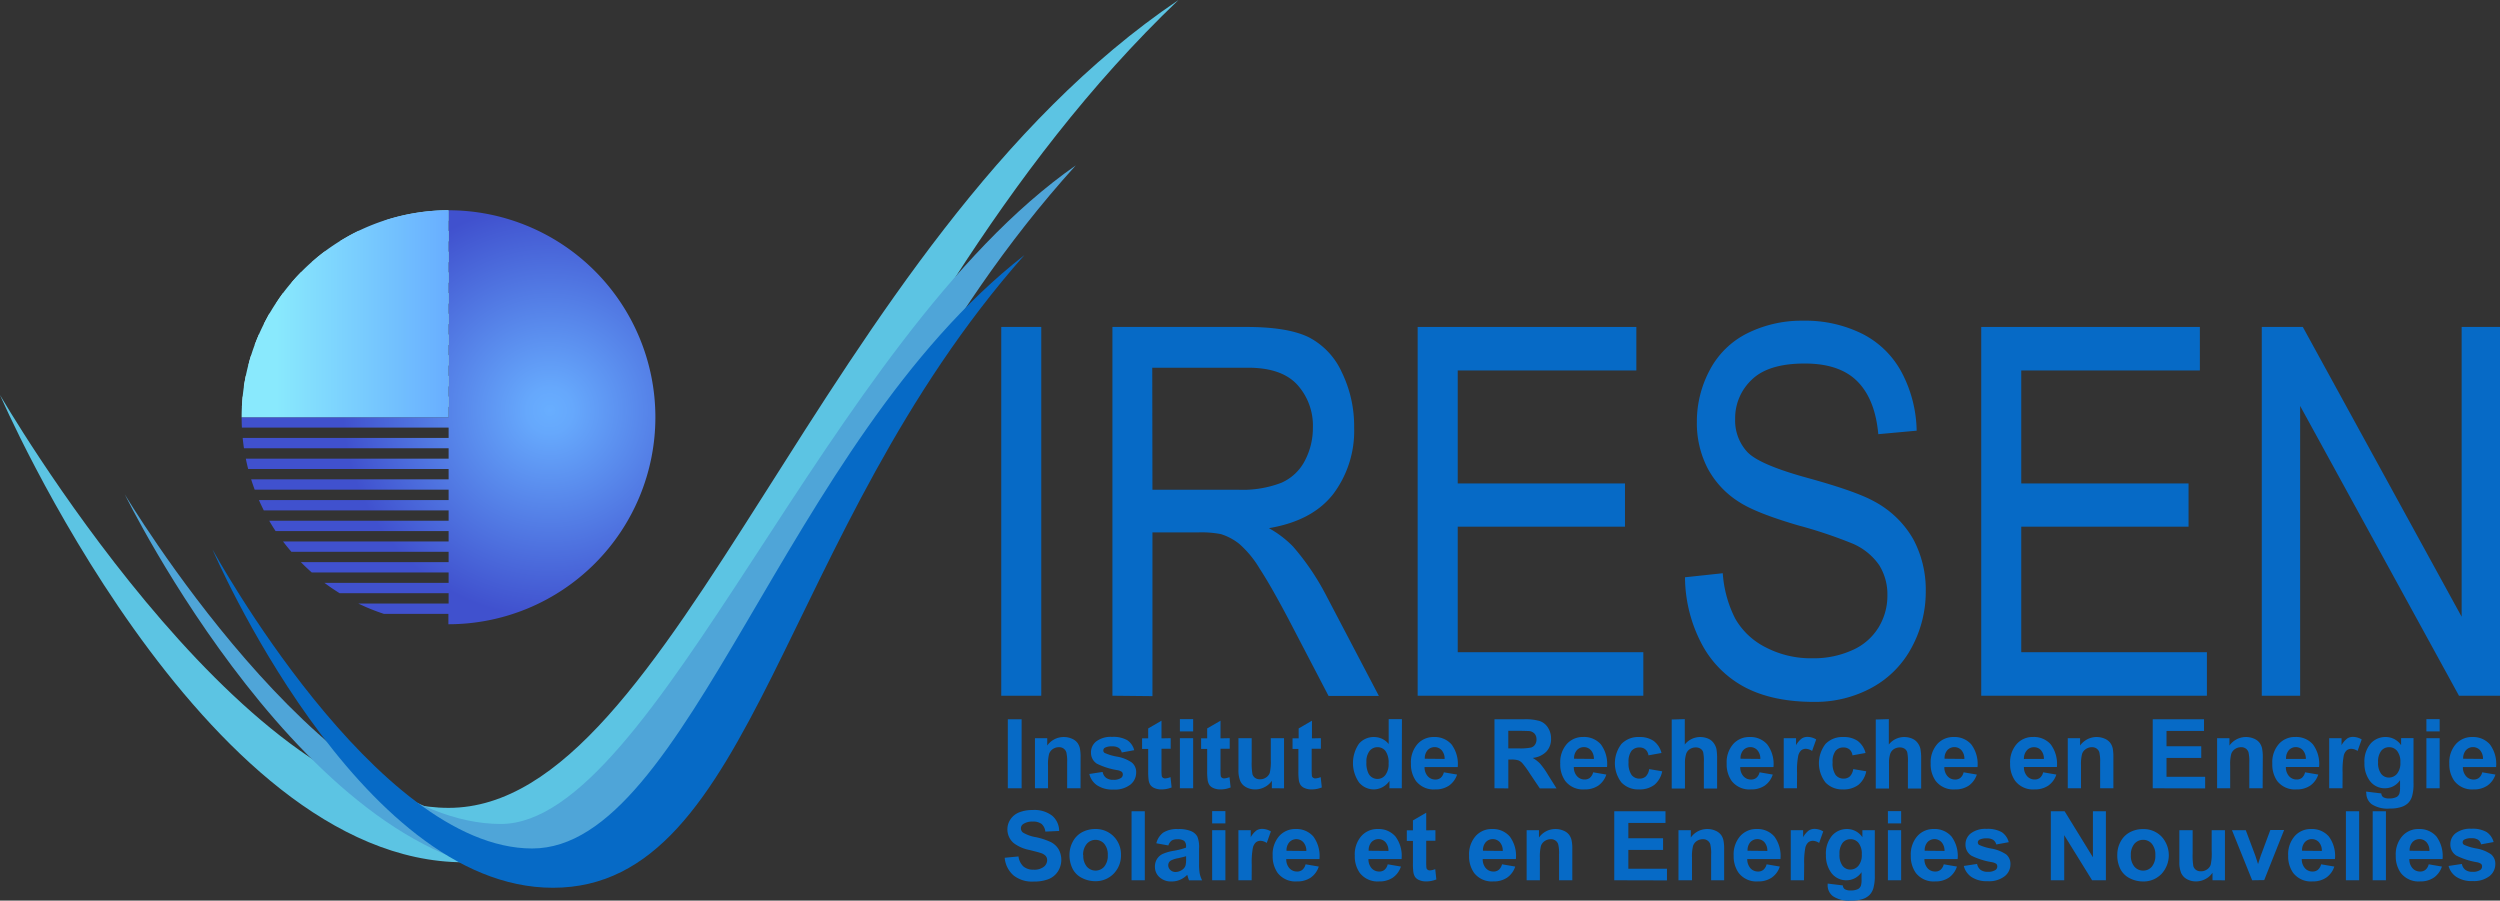<svg xmlns="http://www.w3.org/2000/svg" xmlns:xlink="http://www.w3.org/1999/xlink" viewBox="0 0 543.5 195.79"><rect x="0" y="0" width="543.5" height="195.79" fill="#333333" stroke="none"/><defs><style>.cls-1{fill:url(#radial-gradient);}.cls-2{fill:url(#radial-gradient-2);}.cls-3{fill:url(#linear-gradient);}.cls-4{fill:#5cc4e3;}.cls-5{fill:#4fa5d8;}.cls-6{fill:#066ac6;}</style><radialGradient id="radial-gradient" cx="119.53" cy="89.21" r="45" gradientUnits="userSpaceOnUse"><stop offset="0" stop-color="#68aeff"/><stop offset="0.11" stop-color="#66a8fc"/><stop offset="1" stop-color="#4051ce"/></radialGradient><radialGradient id="radial-gradient-2" cx="67.08" cy="83.54" r="36.08" gradientUnits="userSpaceOnUse"><stop offset="0" stop-color="#fff"/><stop offset="1" stop-color="#89e9fd"/></radialGradient><linearGradient id="linear-gradient" x1="52.53" y1="68.21" x2="97.53" y2="68.21" gradientUnits="userSpaceOnUse"><stop offset="0.17" stop-color="#89e9fd"/><stop offset="1" stop-color="#68aeff"/></linearGradient></defs><g id="Layer_2" data-name="Layer 2"><g id="Gradient_-_Light_Background" data-name="Gradient - Light Background"><g id="Gradient_-_Light_Background-2" data-name="Gradient - Light Background"><path class="cls-1" d="M97.53,45.71v45h-45q0,1.14.06,2.25H97.53v2.25H52.76c.07.76.17,1.51.28,2.25H97.53v2.25H53.44q.23,1.14.51,2.25H97.53v2.25H54.6c.24.76.5,1.51.77,2.25H97.53v2.25H56.29c.33.77.69,1.51,1.06,2.25H97.53v2.25h-39c.44.77.9,1.52,1.39,2.25H97.53v2.25h-36c.58.78,1.19,1.52,1.82,2.25H97.53v2.25H65.41c.76.78,1.56,1.53,2.37,2.25H97.53v2.25h-27q1.6,1.2,3.3,2.25h23.7v2.25H77.9a43.65,43.65,0,0,0,5.58,2.25h14v2.25a45,45,0,0,0,0-90Z"/><path class="cls-2" d="M57.35,70.46H97.53V68.21h-39C58.14,69,57.74,69.7,57.35,70.46Z"/><path class="cls-2" d="M67.78,57H97.53V54.71h-27C69.58,55.43,68.67,56.18,67.78,57Z"/><path class="cls-2" d="M54,79.46H97.53V77.21H54.6C54.36,78,54.15,78.71,54,79.46Z"/><path class="cls-2" d="M55.37,75H97.53V72.71H56.29C56,73.45,55.66,74.2,55.37,75Z"/><path class="cls-2" d="M60,66H97.53V63.71h-36C61,64.45,60.46,65.2,60,66Z"/><path class="cls-2" d="M63.35,61.46H97.53V59.21H65.41C64.7,59.94,64,60.69,63.35,61.46Z"/><path class="cls-2" d="M73.83,52.46h23.7V50.21H77.9C76.5,50.89,75.15,51.65,73.83,52.46Z"/><path class="cls-2" d="M53,84H97.53V81.71H53.44C53.28,82.46,53.15,83.21,53,84Z"/><path class="cls-2" d="M83.48,48h14V45.71A45,45,0,0,0,83.48,48Z"/><path class="cls-2" d="M52.59,88.46H97.53V86.21H52.76C52.68,87,52.63,87.71,52.59,88.46Z"/><path id="Under_Ciel" data-name="Under Ciel" class="cls-3" d="M97.53,45.71a45,45,0,0,0-45,45h45Z"/><path class="cls-4" d="M0,85.86s51.92,89.77,97.53,89.77C147,175.63,177.7,53,256.2,0c-77.5,74-96.3,187.46-155.33,187.46C43.85,187.46,0,85.86,0,85.86Z"/><path class="cls-5" d="M27.12,107.46s42.74,71.67,81.75,71.67c33.66,0,70.66-105.29,125-143.17-61.38,67.76-67.12,154-117.59,154C67.52,190,27.12,107.46,27.12,107.46Z"/><path class="cls-6" d="M46.2,119.46s35.5,65,69.5,65,54.5-88,107-129C169.2,116,164.2,193,120.2,193,77.7,193,46.2,119.46,46.2,119.46Z"/><path class="cls-6" d="M217.67,151.25V71.08h8.7v80.17Z"/><path class="cls-6" d="M241.84,151.25V71.08H271q8.79,0,13.37,2.16a15.9,15.9,0,0,1,7.31,7.63A26.71,26.71,0,0,1,294.39,93a22.79,22.79,0,0,1-4.53,14.38q-4.53,5.85-14,7.44a22.75,22.75,0,0,1,5.25,4,54.18,54.18,0,0,1,7.22,10.66l11.44,21.82H288.83l-8.7-16.68q-3.81-7.22-6.28-11a22.26,22.26,0,0,0-4.41-5.36,12.28,12.28,0,0,0-4-2.14,21.89,21.89,0,0,0-4.84-.38H250.54v35.6Zm8.7-44.78h18.7a23.4,23.4,0,0,0,9.32-1.51,10.49,10.49,0,0,0,5.12-4.81A15.22,15.22,0,0,0,285.42,93,13.22,13.22,0,0,0,282,83.61q-3.39-3.67-10.7-3.67h-20.8Z"/><path class="cls-6" d="M308.2,151.25V71.08h47.54v9.46H316.91V105.1h36.36v9.4H316.91v27.29h40.35v9.46Z"/><path class="cls-6" d="M366.32,125.5l8.21-.88a25.5,25.5,0,0,0,2.71,9.87,15.73,15.73,0,0,0,6.62,6.24A21.26,21.26,0,0,0,394,143.11a20.36,20.36,0,0,0,8.79-1.81,12.59,12.59,0,0,0,5.67-5,13.21,13.21,0,0,0,1.86-6.86,12,12,0,0,0-1.79-6.59,13.44,13.44,0,0,0-5.92-4.73,100.61,100.61,0,0,0-11.71-3.91q-9.06-2.66-12.69-5a19.44,19.44,0,0,1-7-7.46,21.36,21.36,0,0,1-2.31-10,23.73,23.73,0,0,1,2.83-11.35,18.58,18.58,0,0,1,8.25-8A26.47,26.47,0,0,1,392,69.72a27.77,27.77,0,0,1,12.9,2.87A19.83,19.83,0,0,1,413.45,81a28,28,0,0,1,3.23,12.63l-8.34.76q-.68-7.59-4.55-11.48t-11.46-3.88q-7.89,0-11.5,3.52a11.47,11.47,0,0,0-3.61,8.51,10.09,10.09,0,0,0,2.56,7.11q2.5,2.79,13.11,5.71T407.44,109a21.26,21.26,0,0,1,8.48,8.18,23.22,23.22,0,0,1,2.74,11.4,25.37,25.37,0,0,1-3,12.06,21.35,21.35,0,0,1-8.63,8.81,25.6,25.6,0,0,1-12.67,3.14q-8.93,0-15-3.17a22.58,22.58,0,0,1-9.47-9.54A31.52,31.52,0,0,1,366.32,125.5Z"/><path class="cls-6" d="M430.72,151.25V71.08h47.53v9.46H439.42V105.1h36.37v9.4H439.42v27.29h40.36v9.46Z"/><path class="cls-6" d="M491.71,151.25V71.08h8.92l34.53,63V71.08h8.34v80.17h-8.92l-34.53-63v63Z"/><path class="cls-6" d="M219.1,171.37v-15h3v15Z"/><path class="cls-6" d="M234.91,171.37H232v-5.56a8.84,8.84,0,0,0-.18-2.28,1.69,1.69,0,0,0-.6-.8,1.66,1.66,0,0,0-1-.29,2.36,2.36,0,0,0-1.35.41,2.11,2.11,0,0,0-.81,1.09,9.23,9.23,0,0,0-.22,2.5v4.93H225V160.48h2.67v1.6a4.37,4.37,0,0,1,3.59-1.85,4.26,4.26,0,0,1,1.74.35,3,3,0,0,1,1.2.87,3.12,3.12,0,0,1,.56,1.21,8.81,8.81,0,0,1,.16,1.94Z"/><path class="cls-6" d="M236.82,168.26l2.89-.44a2.1,2.1,0,0,0,.75,1.28,2.54,2.54,0,0,0,1.58.43,2.82,2.82,0,0,0,1.68-.41.91.91,0,0,0,.38-.76.77.77,0,0,0-.21-.55,2.39,2.39,0,0,0-1-.38,15.66,15.66,0,0,1-4.42-1.4,2.81,2.81,0,0,1-1.29-2.45,3,3,0,0,1,1.12-2.38,5.22,5.22,0,0,1,3.46-1,6.14,6.14,0,0,1,3.33.73,3.75,3.75,0,0,1,1.49,2.16l-2.71.5a1.69,1.69,0,0,0-.67-1,2.44,2.44,0,0,0-1.39-.33,3.19,3.19,0,0,0-1.63.31.7.7,0,0,0-.32.59.63.63,0,0,0,.28.52,11,11,0,0,0,2.69.81,8.13,8.13,0,0,1,3.22,1.28A2.67,2.67,0,0,1,247,168a3.31,3.31,0,0,1-1.25,2.57,5.52,5.52,0,0,1-3.7,1.08,6,6,0,0,1-3.52-.91A4.12,4.12,0,0,1,236.82,168.26Z"/><path class="cls-6" d="M254.51,160.48v2.3h-2v4.39a10.32,10.32,0,0,0,.06,1.55.57.57,0,0,0,.25.36.81.81,0,0,0,.49.15,3.9,3.9,0,0,0,1.16-.28l.24,2.24a5.85,5.85,0,0,1-2.27.43,3.55,3.55,0,0,1-1.41-.27,2.14,2.14,0,0,1-.92-.67,2.68,2.68,0,0,1-.4-1.12,14.52,14.52,0,0,1-.09-2v-4.74h-1.33v-2.3h1.33v-2.16l2.89-1.68v3.84Z"/><path class="cls-6" d="M256.51,159v-2.66h2.88V159Zm0,12.37V160.48h2.88v10.89Z"/><path class="cls-6" d="M267.34,160.48v2.3h-2v4.39a13.13,13.13,0,0,0,.05,1.55.63.63,0,0,0,.26.36.77.77,0,0,0,.49.15,3.86,3.86,0,0,0,1.15-.28l.25,2.24a5.87,5.87,0,0,1-2.28.43,3.53,3.53,0,0,1-1.4-.27,2.08,2.08,0,0,1-.92-.67,2.68,2.68,0,0,1-.4-1.12,14,14,0,0,1-.1-2v-4.74h-1.32v-2.3h1.32v-2.16l2.9-1.68v3.84Z"/><path class="cls-6" d="M276.5,171.37v-1.63a4.14,4.14,0,0,1-1.56,1.37,4.35,4.35,0,0,1-2.05.51,4.05,4.05,0,0,1-2-.49,2.84,2.84,0,0,1-1.26-1.35,6,6,0,0,1-.39-2.41v-6.89h2.88v5a14.37,14.37,0,0,0,.16,2.82,1.57,1.57,0,0,0,.58.82,1.8,1.8,0,0,0,1.07.3,2.26,2.26,0,0,0,1.32-.4,2.05,2.05,0,0,0,.8-1,11.28,11.28,0,0,0,.22-2.94v-4.59h2.88v10.89Z"/><path class="cls-6" d="M287.16,160.48v2.3h-2v4.39a13.13,13.13,0,0,0,.05,1.55.63.63,0,0,0,.26.36.79.79,0,0,0,.49.15,4,4,0,0,0,1.16-.28l.24,2.24a5.85,5.85,0,0,1-2.27.43,3.55,3.55,0,0,1-1.41-.27,2.08,2.08,0,0,1-.92-.67,2.68,2.68,0,0,1-.4-1.12,14.52,14.52,0,0,1-.09-2v-4.74H281v-2.3h1.33v-2.16l2.89-1.68v3.84Z"/><path class="cls-6" d="M304.75,171.37h-2.68v-1.6a4.3,4.3,0,0,1-1.57,1.39,4.13,4.13,0,0,1-1.83.46,4.17,4.17,0,0,1-3.22-1.52,7.41,7.41,0,0,1,0-8.43,4.23,4.23,0,0,1,3.29-1.44,4.09,4.09,0,0,1,3.16,1.52v-5.41h2.88Zm-7.69-5.68a5,5,0,0,0,.48,2.52,2.17,2.17,0,0,0,1.95,1.13,2.12,2.12,0,0,0,1.69-.85,3.9,3.9,0,0,0,.7-2.52,4.31,4.31,0,0,0-.68-2.71,2.14,2.14,0,0,0-1.73-.82,2.16,2.16,0,0,0-1.72.81A3.72,3.72,0,0,0,297.06,165.69Z"/><path class="cls-6" d="M313.89,167.9l2.88.49a4.75,4.75,0,0,1-1.75,2.4,5.16,5.16,0,0,1-3,.83,4.87,4.87,0,0,1-4.21-1.86,6.28,6.28,0,0,1-1.07-3.75,6,6,0,0,1,1.41-4.24,4.66,4.66,0,0,1,3.58-1.54,4.85,4.85,0,0,1,3.84,1.61,7.15,7.15,0,0,1,1.34,4.92H309.7a2.87,2.87,0,0,0,.7,2,2.16,2.16,0,0,0,1.66.71,1.75,1.75,0,0,0,1.14-.37A2.24,2.24,0,0,0,313.89,167.9Zm.17-2.91a2.77,2.77,0,0,0-.65-1.9,2.07,2.07,0,0,0-3.05,0,2.63,2.63,0,0,0-.61,1.86Z"/><path class="cls-6" d="M324.9,171.37v-15h6.39a10.91,10.91,0,0,1,3.5.4,3.46,3.46,0,0,1,1.75,1.44,4.31,4.31,0,0,1,.66,2.37,4,4,0,0,1-1,2.8,4.83,4.83,0,0,1-3,1.39,7,7,0,0,1,1.63,1.26,16.91,16.91,0,0,1,1.72,2.44l1.84,2.93h-3.63l-2.2-3.27a19,19,0,0,0-1.6-2.21,2.31,2.31,0,0,0-.91-.63,5.09,5.09,0,0,0-1.53-.17h-.61v6.28Zm3-8.67h2.24a11.64,11.64,0,0,0,2.73-.19,1.57,1.57,0,0,0,.85-.64,1.9,1.9,0,0,0,.31-1.12,1.8,1.8,0,0,0-.4-1.23,1.88,1.88,0,0,0-1.15-.59c-.24,0-1-.05-2.21-.05h-2.37Z"/><path class="cls-6" d="M346.35,167.9l2.87.49a4.75,4.75,0,0,1-1.75,2.4,5.14,5.14,0,0,1-3,.83,4.85,4.85,0,0,1-4.2-1.86A6.21,6.21,0,0,1,339.2,166a6,6,0,0,1,1.41-4.24,4.66,4.66,0,0,1,3.58-1.54,4.85,4.85,0,0,1,3.84,1.61,7.15,7.15,0,0,1,1.34,4.92h-7.22a2.87,2.87,0,0,0,.7,2,2.16,2.16,0,0,0,1.66.71,1.75,1.75,0,0,0,1.14-.37A2.25,2.25,0,0,0,346.35,167.9Zm.16-2.91a2.77,2.77,0,0,0-.65-1.9,2.07,2.07,0,0,0-3.05,0,2.67,2.67,0,0,0-.61,1.86Z"/><path class="cls-6" d="M361.21,163.7l-2.84.51a2,2,0,0,0-.65-1.28,1.93,1.93,0,0,0-1.31-.43,2.17,2.17,0,0,0-1.72.74,3.82,3.82,0,0,0-.64,2.49,4.39,4.39,0,0,0,.65,2.74,2.13,2.13,0,0,0,1.75.8,2,2,0,0,0,1.34-.47,2.82,2.82,0,0,0,.74-1.6l2.83.48a5.05,5.05,0,0,1-1.69,2.94,5.29,5.29,0,0,1-3.36,1,5,5,0,0,1-3.81-1.51,6.86,6.86,0,0,1,0-8.37,5.06,5.06,0,0,1,3.85-1.51,5.29,5.29,0,0,1,3.17.86A4.73,4.73,0,0,1,361.21,163.7Z"/><path class="cls-6" d="M366.27,156.34v5.52a4.27,4.27,0,0,1,3.33-1.63,4.35,4.35,0,0,1,1.8.37,2.92,2.92,0,0,1,1.2,1,3.38,3.38,0,0,1,.56,1.27,12.28,12.28,0,0,1,.14,2.16v6.39h-2.88v-5.75a8.64,8.64,0,0,0-.16-2.18,1.43,1.43,0,0,0-.58-.73,1.87,1.87,0,0,0-1-.27,2.39,2.39,0,0,0-1.28.35,2,2,0,0,0-.83,1.05,6.39,6.39,0,0,0-.26,2.07v5.46h-2.88v-15Z"/><path class="cls-6" d="M382.53,167.9l2.87.49a4.74,4.74,0,0,1-1.74,2.4,5.16,5.16,0,0,1-3,.83,4.87,4.87,0,0,1-4.21-1.86,6.21,6.21,0,0,1-1.07-3.75,6,6,0,0,1,1.41-4.24,4.64,4.64,0,0,1,3.58-1.54,4.82,4.82,0,0,1,3.83,1.61,7.09,7.09,0,0,1,1.35,4.92h-7.22a2.87,2.87,0,0,0,.7,2,2.14,2.14,0,0,0,1.66.71,1.75,1.75,0,0,0,1.14-.37A2.24,2.24,0,0,0,382.53,167.9Zm.17-2.91a2.77,2.77,0,0,0-.65-1.9,2.08,2.08,0,0,0-3.06,0,2.62,2.62,0,0,0-.6,1.86Z"/><path class="cls-6" d="M390.66,171.37h-2.88V160.48h2.68V162a4.76,4.76,0,0,1,1.24-1.45,2.27,2.27,0,0,1,1.24-.35,3.69,3.69,0,0,1,1.9.55l-.89,2.51a2.59,2.59,0,0,0-1.36-.47,1.6,1.6,0,0,0-1,.33,2.29,2.29,0,0,0-.66,1.21,16.24,16.24,0,0,0-.25,3.65Z"/><path class="cls-6" d="M405.57,163.7l-2.84.51a2,2,0,0,0-.65-1.28,2,2,0,0,0-1.32-.43,2.15,2.15,0,0,0-1.71.74,3.82,3.82,0,0,0-.64,2.49,4.39,4.39,0,0,0,.65,2.74,2.13,2.13,0,0,0,1.75.8,2,2,0,0,0,1.34-.47,2.82,2.82,0,0,0,.74-1.6l2.83.48a5.05,5.05,0,0,1-1.69,2.94,5.29,5.29,0,0,1-3.36,1,5,5,0,0,1-3.81-1.51,6.86,6.86,0,0,1,0-8.37,5.06,5.06,0,0,1,3.85-1.51,5.29,5.29,0,0,1,3.17.86A4.73,4.73,0,0,1,405.57,163.7Z"/><path class="cls-6" d="M410.63,156.34v5.52a4.27,4.27,0,0,1,3.33-1.63,4.39,4.39,0,0,1,1.8.37,2.92,2.92,0,0,1,1.2,1,3.21,3.21,0,0,1,.55,1.27,11.17,11.17,0,0,1,.15,2.16v6.39h-2.88v-5.75a8.64,8.64,0,0,0-.16-2.18,1.43,1.43,0,0,0-.58-.73,1.89,1.89,0,0,0-1-.27,2.39,2.39,0,0,0-1.28.35,2,2,0,0,0-.83,1.05,6.39,6.39,0,0,0-.26,2.07v5.46h-2.88v-15Z"/><path class="cls-6" d="M426.89,167.9l2.87.49a4.74,4.74,0,0,1-1.74,2.4,5.16,5.16,0,0,1-3,.83,4.87,4.87,0,0,1-4.21-1.86,6.21,6.21,0,0,1-1.08-3.75,6,6,0,0,1,1.42-4.24,4.64,4.64,0,0,1,3.58-1.54,4.82,4.82,0,0,1,3.83,1.61,7.09,7.09,0,0,1,1.35,4.92H422.7a2.87,2.87,0,0,0,.7,2,2.14,2.14,0,0,0,1.66.71,1.75,1.75,0,0,0,1.14-.37A2.24,2.24,0,0,0,426.89,167.9Zm.17-2.91a2.77,2.77,0,0,0-.65-1.9,2.08,2.08,0,0,0-3.06,0,2.62,2.62,0,0,0-.6,1.86Z"/><path class="cls-6" d="M444.18,167.9l2.87.49a4.69,4.69,0,0,1-1.75,2.4,5.14,5.14,0,0,1-3,.83,4.87,4.87,0,0,1-4.2-1.86A6.21,6.21,0,0,1,437,166a6,6,0,0,1,1.42-4.24,4.62,4.62,0,0,1,3.57-1.54,4.85,4.85,0,0,1,3.84,1.61,7.15,7.15,0,0,1,1.34,4.92H440a2.92,2.92,0,0,0,.7,2,2.16,2.16,0,0,0,1.66.71,1.75,1.75,0,0,0,1.14-.37A2.25,2.25,0,0,0,444.18,167.9Zm.16-2.91a2.76,2.76,0,0,0-.64-1.9,2,2,0,0,0-1.5-.65,2,2,0,0,0-1.56.69A2.67,2.67,0,0,0,440,165Z"/><path class="cls-6" d="M459.45,171.37h-2.88v-5.56a8.84,8.84,0,0,0-.18-2.28,1.57,1.57,0,0,0-.6-.8,1.66,1.66,0,0,0-1-.29,2.31,2.31,0,0,0-1.34.41,2.07,2.07,0,0,0-.82,1.09,9.23,9.23,0,0,0-.22,2.5v4.93h-2.88V160.48h2.68v1.6a4.43,4.43,0,0,1,5.33-1.5,3,3,0,0,1,1.19.87,3.29,3.29,0,0,1,.57,1.21,9.61,9.61,0,0,1,.15,1.94Z"/><path class="cls-6" d="M468,171.37v-15h11.15v2.54H471v3.33h7.55v2.54H471v4.09h8.4v2.53Z"/><path class="cls-6" d="M491.9,171.37H489v-5.56a8.84,8.84,0,0,0-.18-2.28,1.57,1.57,0,0,0-.6-.8,1.66,1.66,0,0,0-1-.29,2.31,2.31,0,0,0-1.34.41,2.07,2.07,0,0,0-.82,1.09,9.23,9.23,0,0,0-.22,2.5v4.93H482V160.48h2.68v1.6a4.43,4.43,0,0,1,5.33-1.5,3,3,0,0,1,1.19.87,3.29,3.29,0,0,1,.57,1.21,9.48,9.48,0,0,1,.16,1.94Z"/><path class="cls-6" d="M501.12,167.9l2.87.49a4.68,4.68,0,0,1-1.74,2.4,5.16,5.16,0,0,1-3,.83,4.87,4.87,0,0,1-4.21-1.86A6.28,6.28,0,0,1,494,166a6,6,0,0,1,1.41-4.24,4.66,4.66,0,0,1,3.58-1.54,4.85,4.85,0,0,1,3.84,1.61,7.15,7.15,0,0,1,1.34,4.92h-7.22a2.87,2.87,0,0,0,.7,2,2.14,2.14,0,0,0,1.66.71,1.75,1.75,0,0,0,1.14-.37A2.24,2.24,0,0,0,501.12,167.9Zm.17-2.91a2.77,2.77,0,0,0-.65-1.9,2.07,2.07,0,0,0-3.05,0A2.63,2.63,0,0,0,497,165Z"/><path class="cls-6" d="M509.26,171.37h-2.89V160.48h2.68V162a4.76,4.76,0,0,1,1.24-1.45,2.27,2.27,0,0,1,1.24-.35,3.69,3.69,0,0,1,1.9.55l-.89,2.51a2.59,2.59,0,0,0-1.36-.47,1.6,1.6,0,0,0-1,.33,2.29,2.29,0,0,0-.66,1.21,17.12,17.12,0,0,0-.24,3.65Z"/><path class="cls-6" d="M514.4,172.09l3.29.4a1.16,1.16,0,0,0,.38.79,2.25,2.25,0,0,0,1.3.3,3.43,3.43,0,0,0,1.69-.33,1.43,1.43,0,0,0,.57-.73,4.27,4.27,0,0,0,.14-1.32v-1.59a3.93,3.93,0,0,1-3.27,1.76,4,4,0,0,1-3.47-1.86,6.28,6.28,0,0,1-1-3.65,6,6,0,0,1,1.32-4.18,4.27,4.27,0,0,1,3.28-1.45A4,4,0,0,1,522,162v-1.53h2.7v9.77a9.73,9.73,0,0,1-.32,2.88,3.55,3.55,0,0,1-.89,1.5,4,4,0,0,1-1.54.85,7.87,7.87,0,0,1-2.42.31,6.29,6.29,0,0,1-3.93-.95,3,3,0,0,1-1.16-2.4C514.39,172.34,514.4,172.22,514.4,172.09ZM517,165.7a3.92,3.92,0,0,0,.67,2.54,2.09,2.09,0,0,0,1.65.8,2.29,2.29,0,0,0,1.79-.82,3.64,3.64,0,0,0,.73-2.45,3.84,3.84,0,0,0-.7-2.51,2.21,2.21,0,0,0-1.76-.82,2.14,2.14,0,0,0-1.71.8A3.78,3.78,0,0,0,517,165.7Z"/><path class="cls-6" d="M527.5,159v-2.66h2.88V159Zm0,12.37V160.48h2.88v10.89Z"/><path class="cls-6" d="M539.64,167.9l2.87.49a4.69,4.69,0,0,1-1.75,2.4,5.14,5.14,0,0,1-3,.83,4.87,4.87,0,0,1-4.2-1.86,6.21,6.21,0,0,1-1.08-3.75,6,6,0,0,1,1.42-4.24,4.62,4.62,0,0,1,3.57-1.54,4.85,4.85,0,0,1,3.84,1.61,7.09,7.09,0,0,1,1.34,4.92h-7.22a2.92,2.92,0,0,0,.7,2,2.16,2.16,0,0,0,1.66.71,1.75,1.75,0,0,0,1.14-.37A2.25,2.25,0,0,0,539.64,167.9Zm.16-2.91a2.76,2.76,0,0,0-.64-1.9,2.08,2.08,0,0,0-3.06,0,2.67,2.67,0,0,0-.61,1.86Z"/><path class="cls-6" d="M218.42,186.48l3-.29a3.61,3.61,0,0,0,1.08,2.19,3.29,3.29,0,0,0,2.2.69,3.35,3.35,0,0,0,2.21-.62,1.84,1.84,0,0,0,.74-1.45,1.38,1.38,0,0,0-.31-.91,2.54,2.54,0,0,0-1.09-.65c-.36-.12-1.17-.34-2.43-.65a8.33,8.33,0,0,1-3.43-1.49,3.92,3.92,0,0,1-1.38-3,3.8,3.8,0,0,1,.65-2.15,4.05,4.05,0,0,1,1.88-1.53,7.63,7.63,0,0,1,2.95-.52,6.32,6.32,0,0,1,4.26,1.24,4.37,4.37,0,0,1,1.51,3.31l-3,.14a2.6,2.6,0,0,0-.83-1.67,3.07,3.07,0,0,0-1.93-.51,3.49,3.49,0,0,0-2.07.55,1.09,1.09,0,0,0-.48.93,1.14,1.14,0,0,0,.45.91,8,8,0,0,0,2.79,1,15,15,0,0,1,3.28,1.08,4.23,4.23,0,0,1,1.66,1.53,4.72,4.72,0,0,1-.12,4.81,4.38,4.38,0,0,1-2,1.68,8.66,8.66,0,0,1-3.27.55,6.51,6.51,0,0,1-4.38-1.32A5.74,5.74,0,0,1,218.42,186.48Z"/><path class="cls-6" d="M232.51,185.77a5.92,5.92,0,0,1,.71-2.78,4.88,4.88,0,0,1,2-2.05,6,6,0,0,1,2.9-.71,5.43,5.43,0,0,1,4,1.61,5.55,5.55,0,0,1,1.58,4,5.62,5.62,0,0,1-1.59,4.1,5.42,5.42,0,0,1-4,1.63,6.29,6.29,0,0,1-2.85-.68,4.58,4.58,0,0,1-2.07-2A6.61,6.61,0,0,1,232.51,185.77Zm3,.15a3.59,3.59,0,0,0,.77,2.49,2.51,2.51,0,0,0,3.78,0,3.67,3.67,0,0,0,.77-2.5,3.62,3.62,0,0,0-.77-2.47,2.51,2.51,0,0,0-3.78,0A3.6,3.6,0,0,0,235.47,185.92Z"/><path class="cls-6" d="M246,191.37v-15h2.88v15Z"/><path class="cls-6" d="M254,183.8l-2.61-.47A4.07,4.07,0,0,1,252.9,181a5.6,5.6,0,0,1,3.2-.76,7,7,0,0,1,2.87.46,2.85,2.85,0,0,1,1.33,1.16,6.07,6.07,0,0,1,.38,2.58l0,3.36a11.91,11.91,0,0,0,.14,2.12,5.86,5.86,0,0,0,.52,1.46h-2.85a8.41,8.41,0,0,1-.28-.85l-.1-.34a5.3,5.3,0,0,1-1.58,1.08,4.52,4.52,0,0,1-1.8.36,3.71,3.71,0,0,1-2.65-.92,3,3,0,0,1-1-2.3,3.13,3.13,0,0,1,.44-1.65,3,3,0,0,1,1.24-1.11,9.86,9.86,0,0,1,2.29-.67,15.23,15.23,0,0,0,2.8-.71V184a1.51,1.51,0,0,0-.41-1.19,2.5,2.5,0,0,0-1.55-.35,2.09,2.09,0,0,0-1.2.3A2.18,2.18,0,0,0,254,183.8Zm3.86,2.34c-.37.12-1,.27-1.75.44a5.34,5.34,0,0,0-1.57.5,1.21,1.21,0,0,0-.57,1,1.41,1.41,0,0,0,.46,1.05,1.58,1.58,0,0,0,1.14.44,2.52,2.52,0,0,0,1.49-.52,1.78,1.78,0,0,0,.69-.95,6,6,0,0,0,.11-1.41Z"/><path class="cls-6" d="M263.52,179v-2.66h2.88V179Zm0,12.37V180.48h2.88v10.89Z"/><path class="cls-6" d="M272.11,191.37h-2.88V180.48h2.68V182a4.9,4.9,0,0,1,1.23-1.45,2.33,2.33,0,0,1,1.25-.35,3.69,3.69,0,0,1,1.9.55l-.9,2.51a2.53,2.53,0,0,0-1.35-.47,1.6,1.6,0,0,0-1,.33,2.29,2.29,0,0,0-.67,1.21,17.12,17.12,0,0,0-.24,3.65Z"/><path class="cls-6" d="M283.83,187.9l2.87.49a4.68,4.68,0,0,1-1.74,2.4,5.16,5.16,0,0,1-3,.83,4.87,4.87,0,0,1-4.21-1.86,6.28,6.28,0,0,1-1.07-3.75,6,6,0,0,1,1.41-4.24,4.66,4.66,0,0,1,3.58-1.54,4.85,4.85,0,0,1,3.84,1.61,7.15,7.15,0,0,1,1.34,4.92h-7.22a2.87,2.87,0,0,0,.7,2,2.16,2.16,0,0,0,1.66.71,1.75,1.75,0,0,0,1.14-.37A2.24,2.24,0,0,0,283.83,187.9ZM284,185a2.77,2.77,0,0,0-.65-1.9,2.07,2.07,0,0,0-3.05,0,2.63,2.63,0,0,0-.61,1.86Z"/><path class="cls-6" d="M301.69,187.9l2.87.49a4.69,4.69,0,0,1-1.75,2.4,5.12,5.12,0,0,1-3,.83,4.87,4.87,0,0,1-4.2-1.86,6.21,6.21,0,0,1-1.08-3.75,6,6,0,0,1,1.42-4.24,4.63,4.63,0,0,1,3.58-1.54,4.82,4.82,0,0,1,3.83,1.61,7,7,0,0,1,1.34,4.92H297.5a2.92,2.92,0,0,0,.69,2,2.17,2.17,0,0,0,1.66.71,1.72,1.72,0,0,0,1.14-.37A2.25,2.25,0,0,0,301.69,187.9Zm.16-2.91a2.76,2.76,0,0,0-.64-1.9,2.08,2.08,0,0,0-3.06,0,2.62,2.62,0,0,0-.6,1.86Z"/><path class="cls-6" d="M312.06,180.48v2.3h-2v4.39a13.13,13.13,0,0,0,.05,1.55.63.63,0,0,0,.26.36.79.79,0,0,0,.49.15,4,4,0,0,0,1.16-.28l.24,2.24a5.85,5.85,0,0,1-2.27.43,3.55,3.55,0,0,1-1.41-.27,2.08,2.08,0,0,1-.92-.67,2.68,2.68,0,0,1-.4-1.12,14.52,14.52,0,0,1-.09-2v-4.74h-1.33v-2.3h1.33v-2.16l2.89-1.68v3.84Z"/><path class="cls-6" d="M326.54,187.9l2.87.49a4.69,4.69,0,0,1-1.75,2.4,5.12,5.12,0,0,1-3,.83,4.87,4.87,0,0,1-4.2-1.86,6.21,6.21,0,0,1-1.08-3.75,6,6,0,0,1,1.42-4.24,4.63,4.63,0,0,1,3.58-1.54,4.83,4.83,0,0,1,3.83,1.61,7,7,0,0,1,1.34,4.92h-7.21a2.92,2.92,0,0,0,.69,2,2.17,2.17,0,0,0,1.66.71,1.74,1.74,0,0,0,1.14-.37A2.25,2.25,0,0,0,326.54,187.9Zm.16-2.91a2.76,2.76,0,0,0-.64-1.9,2.08,2.08,0,0,0-3.06,0,2.62,2.62,0,0,0-.6,1.86Z"/><path class="cls-6" d="M341.82,191.37h-2.88v-5.56a8.25,8.25,0,0,0-.19-2.28,1.57,1.57,0,0,0-.6-.8,1.64,1.64,0,0,0-1-.29,2.33,2.33,0,0,0-1.34.41,2.07,2.07,0,0,0-.82,1.09,9.67,9.67,0,0,0-.22,2.5v4.93h-2.88V180.48h2.68v1.6a4.37,4.37,0,0,1,3.59-1.85,4.33,4.33,0,0,1,1.74.35,3,3,0,0,1,1.2.87,3.27,3.27,0,0,1,.56,1.21,8.81,8.81,0,0,1,.16,1.94Z"/><path class="cls-6" d="M350.94,191.37v-15h11.14v2.54H354v3.33h7.55v2.54H354v4.09h8.4v2.53Z"/><path class="cls-6" d="M374.83,191.37H372v-5.56a8.25,8.25,0,0,0-.19-2.28,1.57,1.57,0,0,0-.6-.8,1.64,1.64,0,0,0-1-.29,2.35,2.35,0,0,0-1.34.41,2,2,0,0,0-.81,1.09,9.23,9.23,0,0,0-.22,2.5v4.93H364.9V180.48h2.68v1.6a4.37,4.37,0,0,1,3.59-1.85,4.26,4.26,0,0,1,1.74.35,3,3,0,0,1,1.2.87,3.12,3.12,0,0,1,.56,1.21,8.81,8.81,0,0,1,.16,1.94Z"/><path class="cls-6" d="M384.06,187.9l2.87.49a4.69,4.69,0,0,1-1.75,2.4,5.14,5.14,0,0,1-3,.83,4.87,4.87,0,0,1-4.2-1.86,6.21,6.21,0,0,1-1.08-3.75,6,6,0,0,1,1.42-4.24,4.63,4.63,0,0,1,3.58-1.54,4.83,4.83,0,0,1,3.83,1.61,7.09,7.09,0,0,1,1.34,4.92h-7.22a3,3,0,0,0,.7,2,2.17,2.17,0,0,0,1.66.71,1.75,1.75,0,0,0,1.14-.37A2.25,2.25,0,0,0,384.06,187.9Zm.16-2.91a2.76,2.76,0,0,0-.64-1.9,2.08,2.08,0,0,0-3.06,0,2.62,2.62,0,0,0-.6,1.86Z"/><path class="cls-6" d="M392.19,191.37h-2.88V180.48H392V182a4.76,4.76,0,0,1,1.23-1.45,2.31,2.31,0,0,1,1.25-.35,3.68,3.68,0,0,1,1.89.55l-.89,2.51a2.56,2.56,0,0,0-1.35-.47,1.61,1.61,0,0,0-1,.33,2.29,2.29,0,0,0-.66,1.21,17.12,17.12,0,0,0-.24,3.65Z"/><path class="cls-6" d="M397.34,192.09l3.29.4a1.12,1.12,0,0,0,.38.79,2.19,2.19,0,0,0,1.29.3,3.41,3.41,0,0,0,1.69-.33,1.44,1.44,0,0,0,.58-.73,4.36,4.36,0,0,0,.13-1.32v-1.59a3.91,3.91,0,0,1-3.26,1.76,4,4,0,0,1-3.48-1.86,6.28,6.28,0,0,1-1-3.65,6,6,0,0,1,1.32-4.18,4.25,4.25,0,0,1,3.27-1.45,4,4,0,0,1,3.33,1.78v-1.53h2.7v9.77a9.73,9.73,0,0,1-.32,2.88,3.55,3.55,0,0,1-.89,1.5,3.87,3.87,0,0,1-1.53.85,7.93,7.93,0,0,1-2.43.31,6.27,6.27,0,0,1-3.92-.95,2.94,2.94,0,0,1-1.16-2.4C397.33,192.34,397.33,192.22,397.34,192.09Zm2.57-6.39a3.92,3.92,0,0,0,.67,2.54,2.1,2.1,0,0,0,1.66.8,2.27,2.27,0,0,0,1.78-.82,3.59,3.59,0,0,0,.73-2.45,3.78,3.78,0,0,0-.7-2.51,2.19,2.19,0,0,0-1.76-.82,2.15,2.15,0,0,0-1.71.8A3.78,3.78,0,0,0,399.91,185.7Z"/><path class="cls-6" d="M410.43,179v-2.66h2.88V179Zm0,12.37V180.48h2.88v10.89Z"/><path class="cls-6" d="M422.57,187.9l2.87.49a4.74,4.74,0,0,1-1.74,2.4,5.16,5.16,0,0,1-3,.83,4.87,4.87,0,0,1-4.21-1.86,6.21,6.21,0,0,1-1.08-3.75,6,6,0,0,1,1.42-4.24,4.64,4.64,0,0,1,3.58-1.54,4.82,4.82,0,0,1,3.83,1.61,7.09,7.09,0,0,1,1.35,4.92h-7.22a2.92,2.92,0,0,0,.69,2,2.18,2.18,0,0,0,1.67.71,1.71,1.71,0,0,0,1.13-.37A2.25,2.25,0,0,0,422.57,187.9Zm.17-2.91a2.77,2.77,0,0,0-.65-1.9,2.08,2.08,0,0,0-3.06,0,2.62,2.62,0,0,0-.6,1.86Z"/><path class="cls-6" d="M426.93,188.26l2.89-.44a2.14,2.14,0,0,0,.75,1.28,2.54,2.54,0,0,0,1.58.43,2.82,2.82,0,0,0,1.68-.41.91.91,0,0,0,.38-.76.81.81,0,0,0-.2-.55,2.53,2.53,0,0,0-1-.38,15.66,15.66,0,0,1-4.42-1.4,2.81,2.81,0,0,1-1.29-2.45,3,3,0,0,1,1.12-2.38,5.22,5.22,0,0,1,3.46-1,6.14,6.14,0,0,1,3.33.73,3.75,3.75,0,0,1,1.49,2.16l-2.71.5a1.69,1.69,0,0,0-.67-1,2.43,2.43,0,0,0-1.38-.33,3.2,3.2,0,0,0-1.64.31.7.7,0,0,0-.32.59.63.63,0,0,0,.28.52,11,11,0,0,0,2.7.81,8.14,8.14,0,0,1,3.21,1.28,2.67,2.67,0,0,1,.9,2.15,3.28,3.28,0,0,1-1.25,2.57,5.52,5.52,0,0,1-3.7,1.08,6,6,0,0,1-3.52-.91A4.12,4.12,0,0,1,426.93,188.26Z"/><path class="cls-6" d="M445.85,191.37v-15h3l6.15,10v-10h2.82v15h-3l-6.06-9.8v9.8Z"/><path class="cls-6" d="M460.3,185.77A5.92,5.92,0,0,1,461,183a4.88,4.88,0,0,1,2-2.05,6,6,0,0,1,2.9-.71,5.43,5.43,0,0,1,4,1.61,6,6,0,0,1,0,8.15,5.4,5.4,0,0,1-4,1.63,6.37,6.37,0,0,1-2.86-.68,4.61,4.61,0,0,1-2.06-2A6.61,6.61,0,0,1,460.3,185.77Zm2.95.15a3.64,3.64,0,0,0,.77,2.49,2.48,2.48,0,0,0,1.9.86,2.44,2.44,0,0,0,1.89-.86,3.66,3.66,0,0,0,.76-2.5,3.62,3.62,0,0,0-.76-2.47,2.44,2.44,0,0,0-1.89-.86,2.48,2.48,0,0,0-1.9.86A3.65,3.65,0,0,0,463.25,185.92Z"/><path class="cls-6" d="M481,191.37v-1.63a4.14,4.14,0,0,1-1.56,1.37,4.35,4.35,0,0,1-2,.51,4.05,4.05,0,0,1-2-.49,2.84,2.84,0,0,1-1.26-1.35,6,6,0,0,1-.39-2.41v-6.89h2.89v5a14.73,14.73,0,0,0,.15,2.82,1.57,1.57,0,0,0,.58.82,1.8,1.8,0,0,0,1.07.3,2.26,2.26,0,0,0,1.32-.4,2.05,2.05,0,0,0,.8-1,11.28,11.28,0,0,0,.22-2.94v-4.59h2.88v10.89Z"/><path class="cls-6" d="M489.62,191.37l-4.39-10.89h3L490.3,186l.6,1.85q.24-.7.3-.93c.09-.31.19-.61.3-.92l2.07-5.56h3l-4.33,10.89Z"/><path class="cls-6" d="M504.61,187.9l2.87.49a4.69,4.69,0,0,1-1.75,2.4,5.12,5.12,0,0,1-3,.83,4.87,4.87,0,0,1-4.2-1.86,6.21,6.21,0,0,1-1.08-3.75,6,6,0,0,1,1.42-4.24,4.63,4.63,0,0,1,3.58-1.54,4.83,4.83,0,0,1,3.83,1.61,7.09,7.09,0,0,1,1.34,4.92h-7.22a3,3,0,0,0,.7,2,2.17,2.17,0,0,0,1.66.71,1.74,1.74,0,0,0,1.14-.37A2.25,2.25,0,0,0,504.61,187.9Zm.16-2.91a2.76,2.76,0,0,0-.64-1.9,2.08,2.08,0,0,0-3.06,0,2.62,2.62,0,0,0-.6,1.86Z"/><path class="cls-6" d="M510,191.37v-15h2.88v15Z"/><path class="cls-6" d="M515.82,191.37v-15h2.88v15Z"/><path class="cls-6" d="M528,187.9l2.87.49a4.69,4.69,0,0,1-1.75,2.4,5.14,5.14,0,0,1-3,.83,4.87,4.87,0,0,1-4.2-1.86,6.21,6.21,0,0,1-1.08-3.75,6,6,0,0,1,1.42-4.24,4.62,4.62,0,0,1,3.57-1.54,4.85,4.85,0,0,1,3.84,1.61,7.15,7.15,0,0,1,1.34,4.92h-7.22a2.92,2.92,0,0,0,.7,2,2.16,2.16,0,0,0,1.66.71,1.75,1.75,0,0,0,1.14-.37A2.25,2.25,0,0,0,528,187.9Zm.16-2.91a2.76,2.76,0,0,0-.64-1.9,2.08,2.08,0,0,0-3.06,0,2.67,2.67,0,0,0-.61,1.86Z"/><path class="cls-6" d="M532.32,188.26l2.89-.44a2.1,2.1,0,0,0,.75,1.28,2.51,2.51,0,0,0,1.57.43,2.83,2.83,0,0,0,1.69-.41.91.91,0,0,0,.38-.76.77.77,0,0,0-.21-.55,2.39,2.39,0,0,0-1-.38A15.54,15.54,0,0,1,534,186a2.81,2.81,0,0,1-1.29-2.45,3,3,0,0,1,1.11-2.38,5.25,5.25,0,0,1,3.47-1,6.07,6.07,0,0,1,3.32.73,3.76,3.76,0,0,1,1.5,2.16l-2.72.5a1.73,1.73,0,0,0-.66-1,2.48,2.48,0,0,0-1.39-.33,3.16,3.16,0,0,0-1.63.31.69.69,0,0,0-.33.59.64.64,0,0,0,.29.52,11,11,0,0,0,2.69.81,8,8,0,0,1,3.21,1.28,2.65,2.65,0,0,1,.91,2.15,3.31,3.31,0,0,1-1.25,2.57,5.55,5.55,0,0,1-3.71,1.08,6,6,0,0,1-3.52-.91A4.11,4.11,0,0,1,532.32,188.26Z"/></g></g></g></svg>